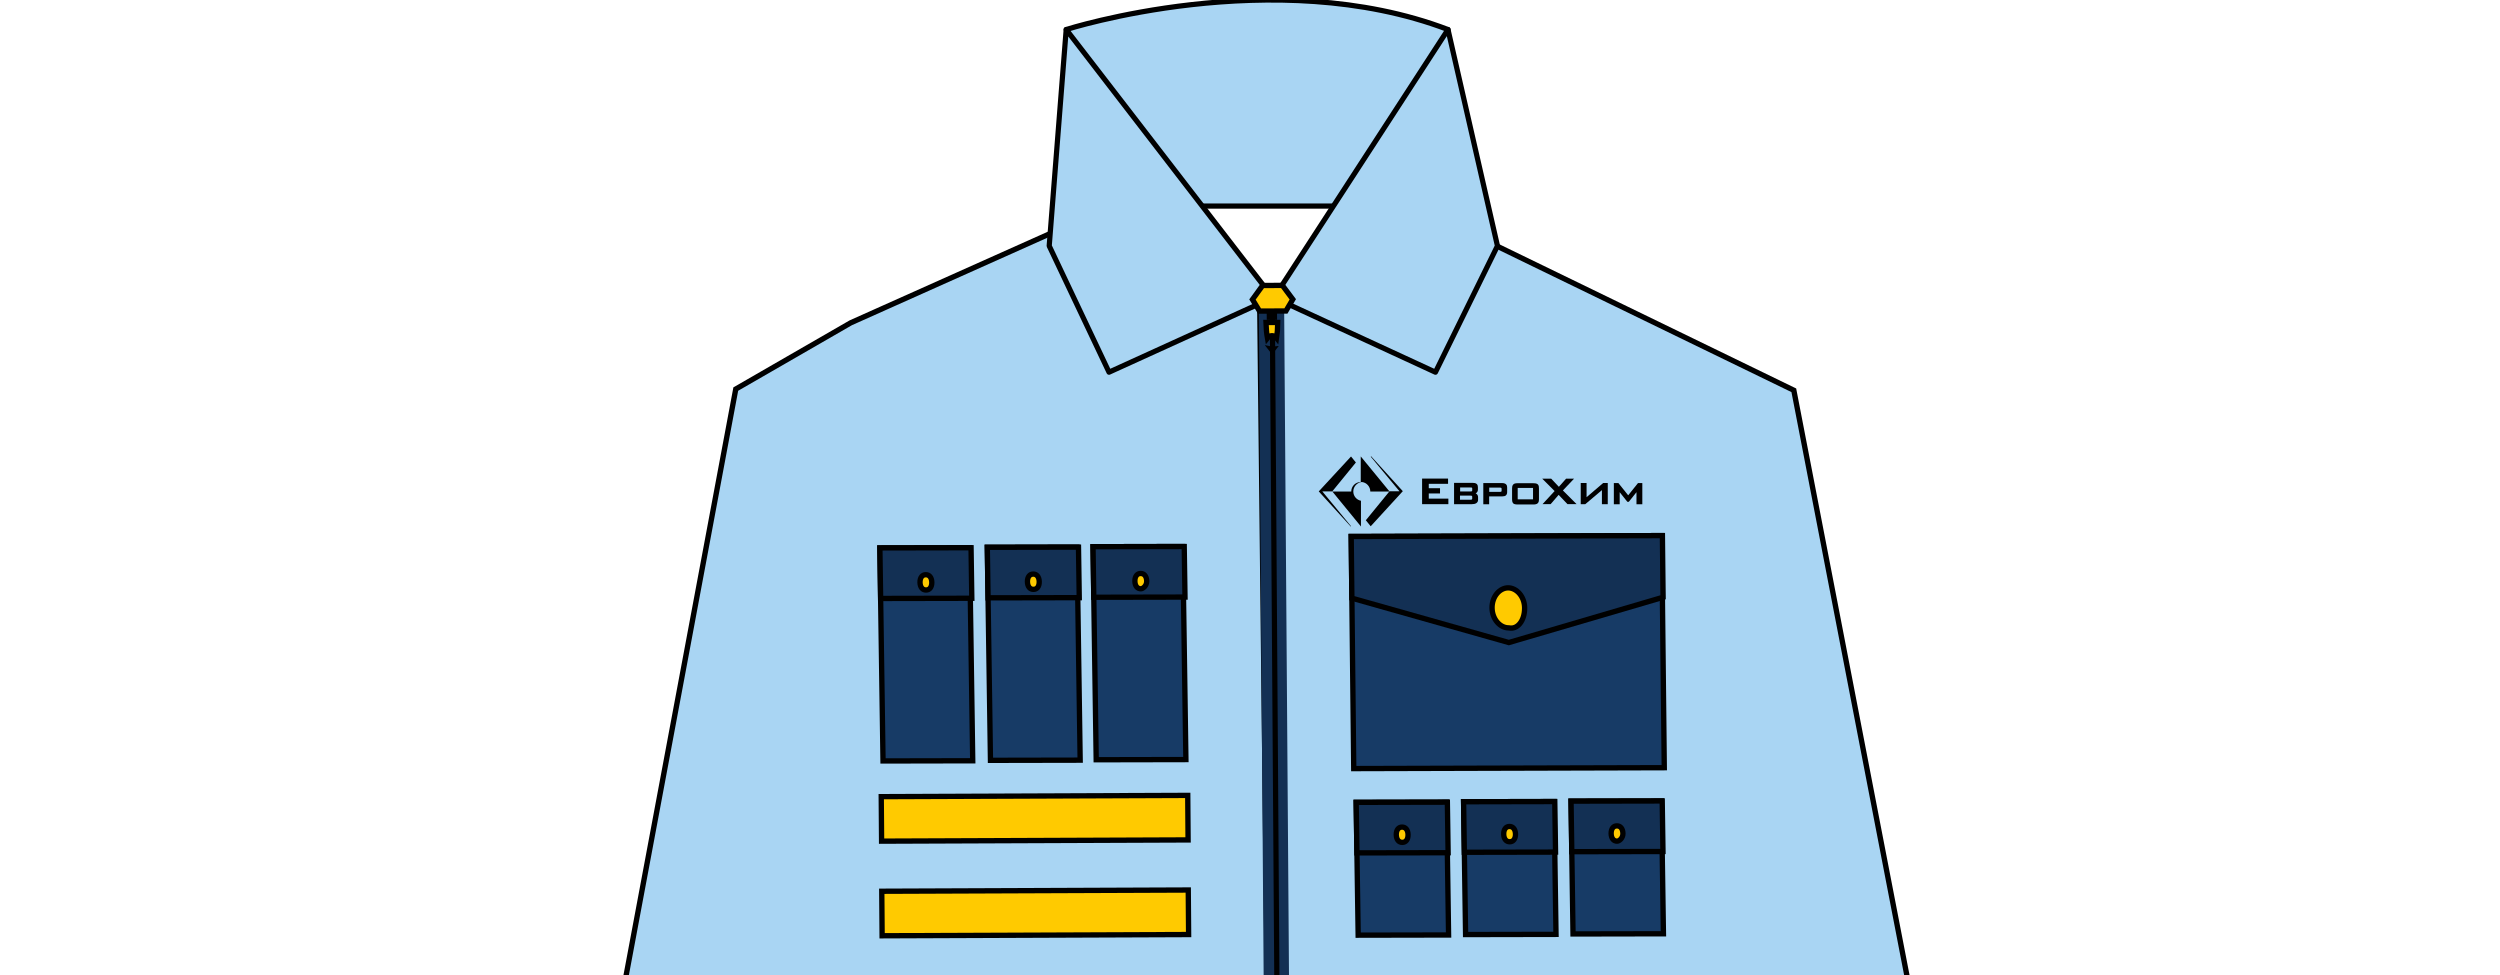 <svg width="400" height="156" viewBox="0 0 400 156" fill="none" xmlns="http://www.w3.org/2000/svg">
<g clip-path="url(#clip0_941_2280)">
<path d="M170.594 4.726C170.594 4.726 203.796 -5.908 231.682 4.726V32.966L183.827 32.966L170.594 4.726Z" fill="#A9D5F3" stroke="black" stroke-width="0.833" stroke-miterlimit="10" stroke-linecap="round" stroke-linejoin="round"/>
<path d="M201.562 49.071L204.255 291.715L203.868 291.717L203.455 291.718L203.446 292.131L196.881 587.81L134.805 587.99L129.763 240.058L128.915 239.989L121.654 284.226L78.209 273.54L117.723 62.251L136.119 51.648L173.698 34.834L201.562 49.071Z" fill="#A9D5F3" stroke="black" stroke-width="0.854"/>
<path d="M288.906 283.754L281.476 237.75L280.628 237.813L282.476 588.455L220.173 588.637L207.521 293.02L207.503 292.607L207.09 292.608L206.432 292.61L203.735 48.731L231.69 35.572L287.01 62.445L327.883 273.944L288.906 283.754Z" fill="#A9D5F3" stroke="black" stroke-width="0.854"/>
<path d="M205.464 48.938L201.408 48.956L203.118 285.402L207.174 285.385L205.464 48.938Z" fill="#133054"/>
<path d="M141.054 134.585L140.999 127.461L190.039 127.263L190.094 134.387L141.054 134.585Z" fill="#FFCA00" stroke="black" stroke-width="0.854"/>
<path d="M141.138 149.723L141.083 142.6L190.122 142.402L190.178 149.526L141.138 149.723Z" fill="#FFCA00" stroke="black" stroke-width="0.854"/>
<path d="M141.284 121.753L140.779 87.665L155.132 87.635L155.637 121.723L141.284 121.753Z" fill="#173B66" stroke="black" stroke-width="0.854"/>
<path d="M140.9 95.753L140.779 87.665L155.369 87.635L155.49 95.723L140.9 95.753Z" fill="#133054" stroke="black" stroke-width="0.854"/>
<path d="M148.127 91.953C148.415 91.953 148.637 92.063 148.797 92.252C148.962 92.447 149.083 92.756 149.089 93.175C149.096 93.594 148.984 93.904 148.825 94.1C148.671 94.289 148.451 94.4 148.164 94.401C147.876 94.401 147.653 94.291 147.494 94.103C147.328 93.907 147.208 93.598 147.201 93.179C147.195 92.76 147.307 92.451 147.466 92.254C147.62 92.065 147.84 91.954 148.127 91.953Z" fill="#FFCA00" stroke="black" stroke-width="0.854"/>
<path d="M158.473 121.654L157.968 87.567L172.321 87.537L172.826 121.625L158.473 121.654Z" fill="#173B66" stroke="black" stroke-width="0.854"/>
<path d="M158.09 95.654L157.968 87.567L172.559 87.537L172.68 95.624L158.09 95.654Z" fill="#133054" stroke="black" stroke-width="0.854"/>
<path d="M165.315 91.852C165.602 91.851 165.825 91.962 165.984 92.15C166.15 92.346 166.27 92.654 166.277 93.074C166.283 93.493 166.172 93.802 166.012 93.998C165.858 94.187 165.639 94.299 165.351 94.299C165.064 94.3 164.841 94.189 164.681 94.001C164.516 93.805 164.395 93.497 164.389 93.078C164.383 92.658 164.494 92.349 164.654 92.153C164.808 91.964 165.027 91.852 165.315 91.852Z" fill="#FFCA00" stroke="black" stroke-width="0.854"/>
<path d="M175.391 121.56L174.886 87.472L189.239 87.442L189.744 121.53L175.391 121.56Z" fill="#173B66" stroke="black" stroke-width="0.854"/>
<path d="M175.006 95.561L174.884 87.47L189.478 87.44L189.6 95.531L175.006 95.561Z" fill="#133054" stroke="black" stroke-width="0.85"/>
<path d="M182.508 91.755C182.796 91.755 183.019 91.865 183.179 92.054C183.345 92.25 183.466 92.559 183.472 92.979C183.478 93.352 183.328 93.663 183.122 93.884C182.905 94.117 182.668 94.206 182.545 94.206C182.256 94.207 182.033 94.096 181.873 93.907C181.707 93.712 181.587 93.402 181.581 92.983C181.574 92.563 181.686 92.253 181.846 92.057C182 91.868 182.22 91.756 182.508 91.755Z" fill="#FFCA00" stroke="black" stroke-width="0.85"/>
<path d="M217.306 149.627L216.988 128.374L231.456 128.344L231.773 149.597L217.306 149.627Z" fill="#173B66" stroke="black" stroke-width="0.854"/>
<path d="M217.109 136.463L216.988 128.375L231.578 128.345L231.699 136.433L217.109 136.463Z" fill="#133054" stroke="black" stroke-width="0.854"/>
<path d="M224.328 132.333C224.616 132.333 224.838 132.443 224.998 132.632C225.163 132.827 225.284 133.136 225.29 133.555C225.297 133.974 225.185 134.284 225.026 134.48C224.872 134.669 224.652 134.78 224.365 134.781C224.077 134.781 223.855 134.671 223.695 134.482C223.53 134.287 223.409 133.978 223.403 133.559C223.396 133.14 223.508 132.83 223.667 132.634C223.821 132.445 224.041 132.334 224.328 132.333Z" fill="#FFCA00" stroke="black" stroke-width="0.854"/>
<path d="M234.493 149.528L234.175 128.276L248.643 128.246L248.961 149.498L234.493 149.528Z" fill="#173B66" stroke="black" stroke-width="0.854"/>
<path d="M234.297 136.364L234.175 128.277L248.765 128.247L248.887 136.334L234.297 136.364Z" fill="#133054" stroke="black" stroke-width="0.854"/>
<path d="M241.518 132.235C241.805 132.234 242.028 132.345 242.187 132.533C242.353 132.728 242.473 133.037 242.48 133.456C242.486 133.876 242.375 134.185 242.215 134.381C242.061 134.57 241.842 134.682 241.554 134.682C241.267 134.683 241.044 134.572 240.885 134.384C240.719 134.188 240.598 133.88 240.592 133.46C240.586 133.041 240.697 132.732 240.857 132.536C241.011 132.347 241.23 132.235 241.518 132.235Z" fill="#FFCA00" stroke="black" stroke-width="0.854"/>
<path d="M251.683 149.433L251.365 128.181L265.832 128.151L266.15 149.404L251.683 149.433Z" fill="#173B66" stroke="black" stroke-width="0.854"/>
<path d="M251.486 136.27L251.365 128.182L265.955 128.152L266.076 136.24L251.486 136.27Z" fill="#133054" stroke="black" stroke-width="0.854"/>
<path d="M258.707 132.14C258.995 132.139 259.217 132.25 259.377 132.438C259.542 132.634 259.663 132.942 259.669 133.362C259.675 133.734 259.526 134.045 259.32 134.265C259.103 134.498 258.867 134.587 258.744 134.587C258.456 134.588 258.234 134.477 258.074 134.289C257.908 134.094 257.788 133.785 257.782 133.366C257.775 132.946 257.887 132.637 258.046 132.441C258.2 132.252 258.42 132.14 258.707 132.14Z" fill="#FFCA00" stroke="black" stroke-width="0.854"/>
<path d="M216.598 122.974L216.191 85.839L265.877 85.697L266.284 122.832L216.598 122.974Z" fill="#173B66" stroke="black" stroke-width="0.854"/>
<path d="M265.985 85.696L266.093 95.563L241.412 102.808L216.299 95.705L216.191 85.839L265.985 85.696Z" fill="#133054" stroke="black" stroke-width="0.854"/>
<path d="M241.453 100.466L241.412 100.458L241.369 100.458C240.021 100.462 238.75 99.083 238.73 97.264C238.71 95.445 239.951 94.059 241.299 94.055C242.648 94.051 243.919 95.43 243.939 97.249C243.95 98.324 243.639 99.212 243.17 99.782C242.707 100.344 242.102 100.594 241.453 100.466Z" fill="#FFCA00" stroke="black" stroke-width="0.854"/>
<path d="M204.384 169.555L203.557 47.498L170.591 4.725L167.873 39.345L177.444 59.55L203.911 47.498L231.678 4.725L239.595 39.345L229.67 59.55L203.557 47.498" fill="#A9D5F3"/>
<path d="M204.384 169.555L203.557 47.498M203.557 47.498L170.591 4.725L167.873 39.345L177.444 59.55L203.911 47.498L231.678 4.725L239.595 39.345L229.67 59.55L203.557 47.498Z" stroke="black" stroke-width="0.833" stroke-miterlimit="10" stroke-linecap="round" stroke-linejoin="round"/>
<path d="M205.746 49.758L201.523 49.775L200.394 47.92L202.019 45.677L205.186 45.664L206.846 47.894L205.746 49.758Z" fill="#FFCA00" stroke="black" stroke-width="0.854"/>
<path d="M203.542 56.016L203.542 56.016C203.542 56.016 203.54 56.016 203.535 56.014C203.529 56.012 203.517 56.007 203.499 55.994C203.469 55.971 203.427 55.931 203.377 55.864C203.43 55.875 203.484 55.881 203.541 55.88C203.593 55.88 203.645 55.878 203.697 55.873C203.652 55.935 203.613 55.972 203.585 55.993C203.567 56.007 203.555 56.012 203.549 56.014C203.545 56.016 203.543 56.016 203.542 56.016ZM204.251 54.096C204.243 54.086 204.235 54.076 204.226 54.066C204.072 53.883 203.823 53.708 203.517 53.709C203.211 53.709 202.966 53.887 202.816 54.07C202.808 54.08 202.8 54.09 202.792 54.1C202.664 53.392 202.58 52.539 202.553 51.598L204.436 51.593C204.428 52.534 204.363 53.387 204.251 54.096Z" fill="#FFCA00" stroke="black" stroke-width="0.854"/>
<path d="M203.104 50.752L203.096 49.955L203.896 49.953L203.904 50.749L203.104 50.752Z" fill="#FFCA00" stroke="black" stroke-width="0.854"/>
<path d="M217.719 73.026V77.121C216.881 77.121 216.2 77.801 216.2 78.64H213.151L216.941 73.998L216.164 73.038L211 78.627L216.115 84.241L216.164 84.192L211.571 78.627H213.163L217.755 84.241V80.122C217.051 79.988 216.528 79.369 216.528 78.64C216.528 77.862 217.124 77.206 217.889 77.121C218.642 77.194 219.25 77.85 219.25 78.64H222.324L217.719 73.026Z" fill="black"/>
<path d="M219.372 73L219.323 73.073L223.916 78.601H222.324L218.533 83.242L219.311 84.202L224.45 78.589L219.372 73Z" fill="black"/>
<path d="M228.604 78.954H230.403V78.115H228.604V77.411H231.69V76.572H227.535V80.667H231.739V79.78H228.604V78.954Z" fill="black"/>
<path d="M262.079 77.292C262.079 77.292 260.645 79.09 260.511 79.248C260.402 79.09 258.944 77.292 258.944 77.292H258.215V80.682H259.15V78.75C259.381 79.042 260.378 80.293 260.378 80.293H260.608C260.608 80.293 261.605 79.042 261.836 78.75V80.682H262.771V77.292H262.079Z" fill="black"/>
<path d="M253.852 79.55V77.278H252.916V80.668H253.645C253.645 80.668 256.075 78.627 256.306 78.42V80.668H257.241V77.278H256.512C256.512 77.29 254.082 79.344 253.852 79.55Z" fill="black"/>
<path d="M251.849 76.589H250.573C250.573 76.589 249.528 77.767 249.419 77.889C249.309 77.78 248.192 76.589 248.192 76.589H246.758C246.758 76.589 248.641 78.472 248.738 78.569C248.629 78.679 246.806 80.659 246.806 80.659H248.106C248.106 80.659 249.285 79.298 249.382 79.177C249.492 79.286 250.792 80.659 250.792 80.659H252.25C252.25 80.659 250.16 78.569 250.063 78.472C250.172 78.363 251.849 76.589 251.849 76.589Z" fill="black"/>
<path d="M236.101 78.933C236.174 78.909 236.235 78.861 236.283 78.8C236.332 78.751 236.465 78.618 236.465 78.35V77.962C236.465 77.804 236.441 77.597 236.283 77.439C236.101 77.281 235.834 77.257 235.627 77.257H232.65V80.671H235.469C235.785 80.671 236.016 80.622 236.198 80.513C236.405 80.379 236.49 80.197 236.49 79.966V79.553C236.49 79.371 236.417 79.189 236.308 79.079C236.259 79.043 236.21 78.982 236.101 78.933ZM233.598 77.998H235.275C235.457 77.998 235.506 78.022 235.506 78.022C235.554 78.047 235.554 78.132 235.554 78.156V78.472C235.554 78.52 235.554 78.545 235.53 78.581C235.506 78.606 235.421 78.63 235.299 78.63H233.622V77.998H233.598ZM235.554 79.748C235.554 79.796 235.554 79.881 235.506 79.906C235.481 79.93 235.433 79.954 235.299 79.954H233.598V79.298H235.275C235.433 79.298 235.481 79.322 235.506 79.347C235.554 79.371 235.554 79.456 235.554 79.505V79.748Z" fill="black"/>
<path d="M240.305 77.289H237.328V80.679H238.264V79.427H240.305C240.596 79.427 240.803 79.379 240.937 79.269C241.119 79.112 241.143 78.881 241.143 78.723V77.994C241.143 77.678 241.034 77.289 240.305 77.289ZM240.256 78.516C240.256 78.589 240.256 78.626 240.208 78.65C240.183 78.674 240.098 78.698 240.025 78.698H238.276V78.018H239.977C240.05 78.018 240.159 78.018 240.208 78.067C240.232 78.091 240.256 78.115 240.256 78.2V78.516Z" fill="black"/>
<path d="M246.05 77.498C245.844 77.315 245.479 77.315 245.321 77.315H242.819C242.478 77.315 242.272 77.364 242.138 77.498C241.932 77.68 241.932 78.02 241.932 78.178V79.879C241.932 80.013 241.932 80.353 242.114 80.535C242.248 80.669 242.478 80.717 242.843 80.717H245.321C245.577 80.717 245.868 80.693 246.05 80.511C246.233 80.329 246.233 80.013 246.233 79.915V78.19C246.233 77.996 246.233 77.656 246.05 77.498ZM245.285 79.891H242.831V78.069H245.285V79.891Z" fill="black"/>
</g>
<defs>
<clipPath id="clip0_941_2280">
<rect width="400" height="156" fill="white"/>
</clipPath>
</defs>
</svg>
